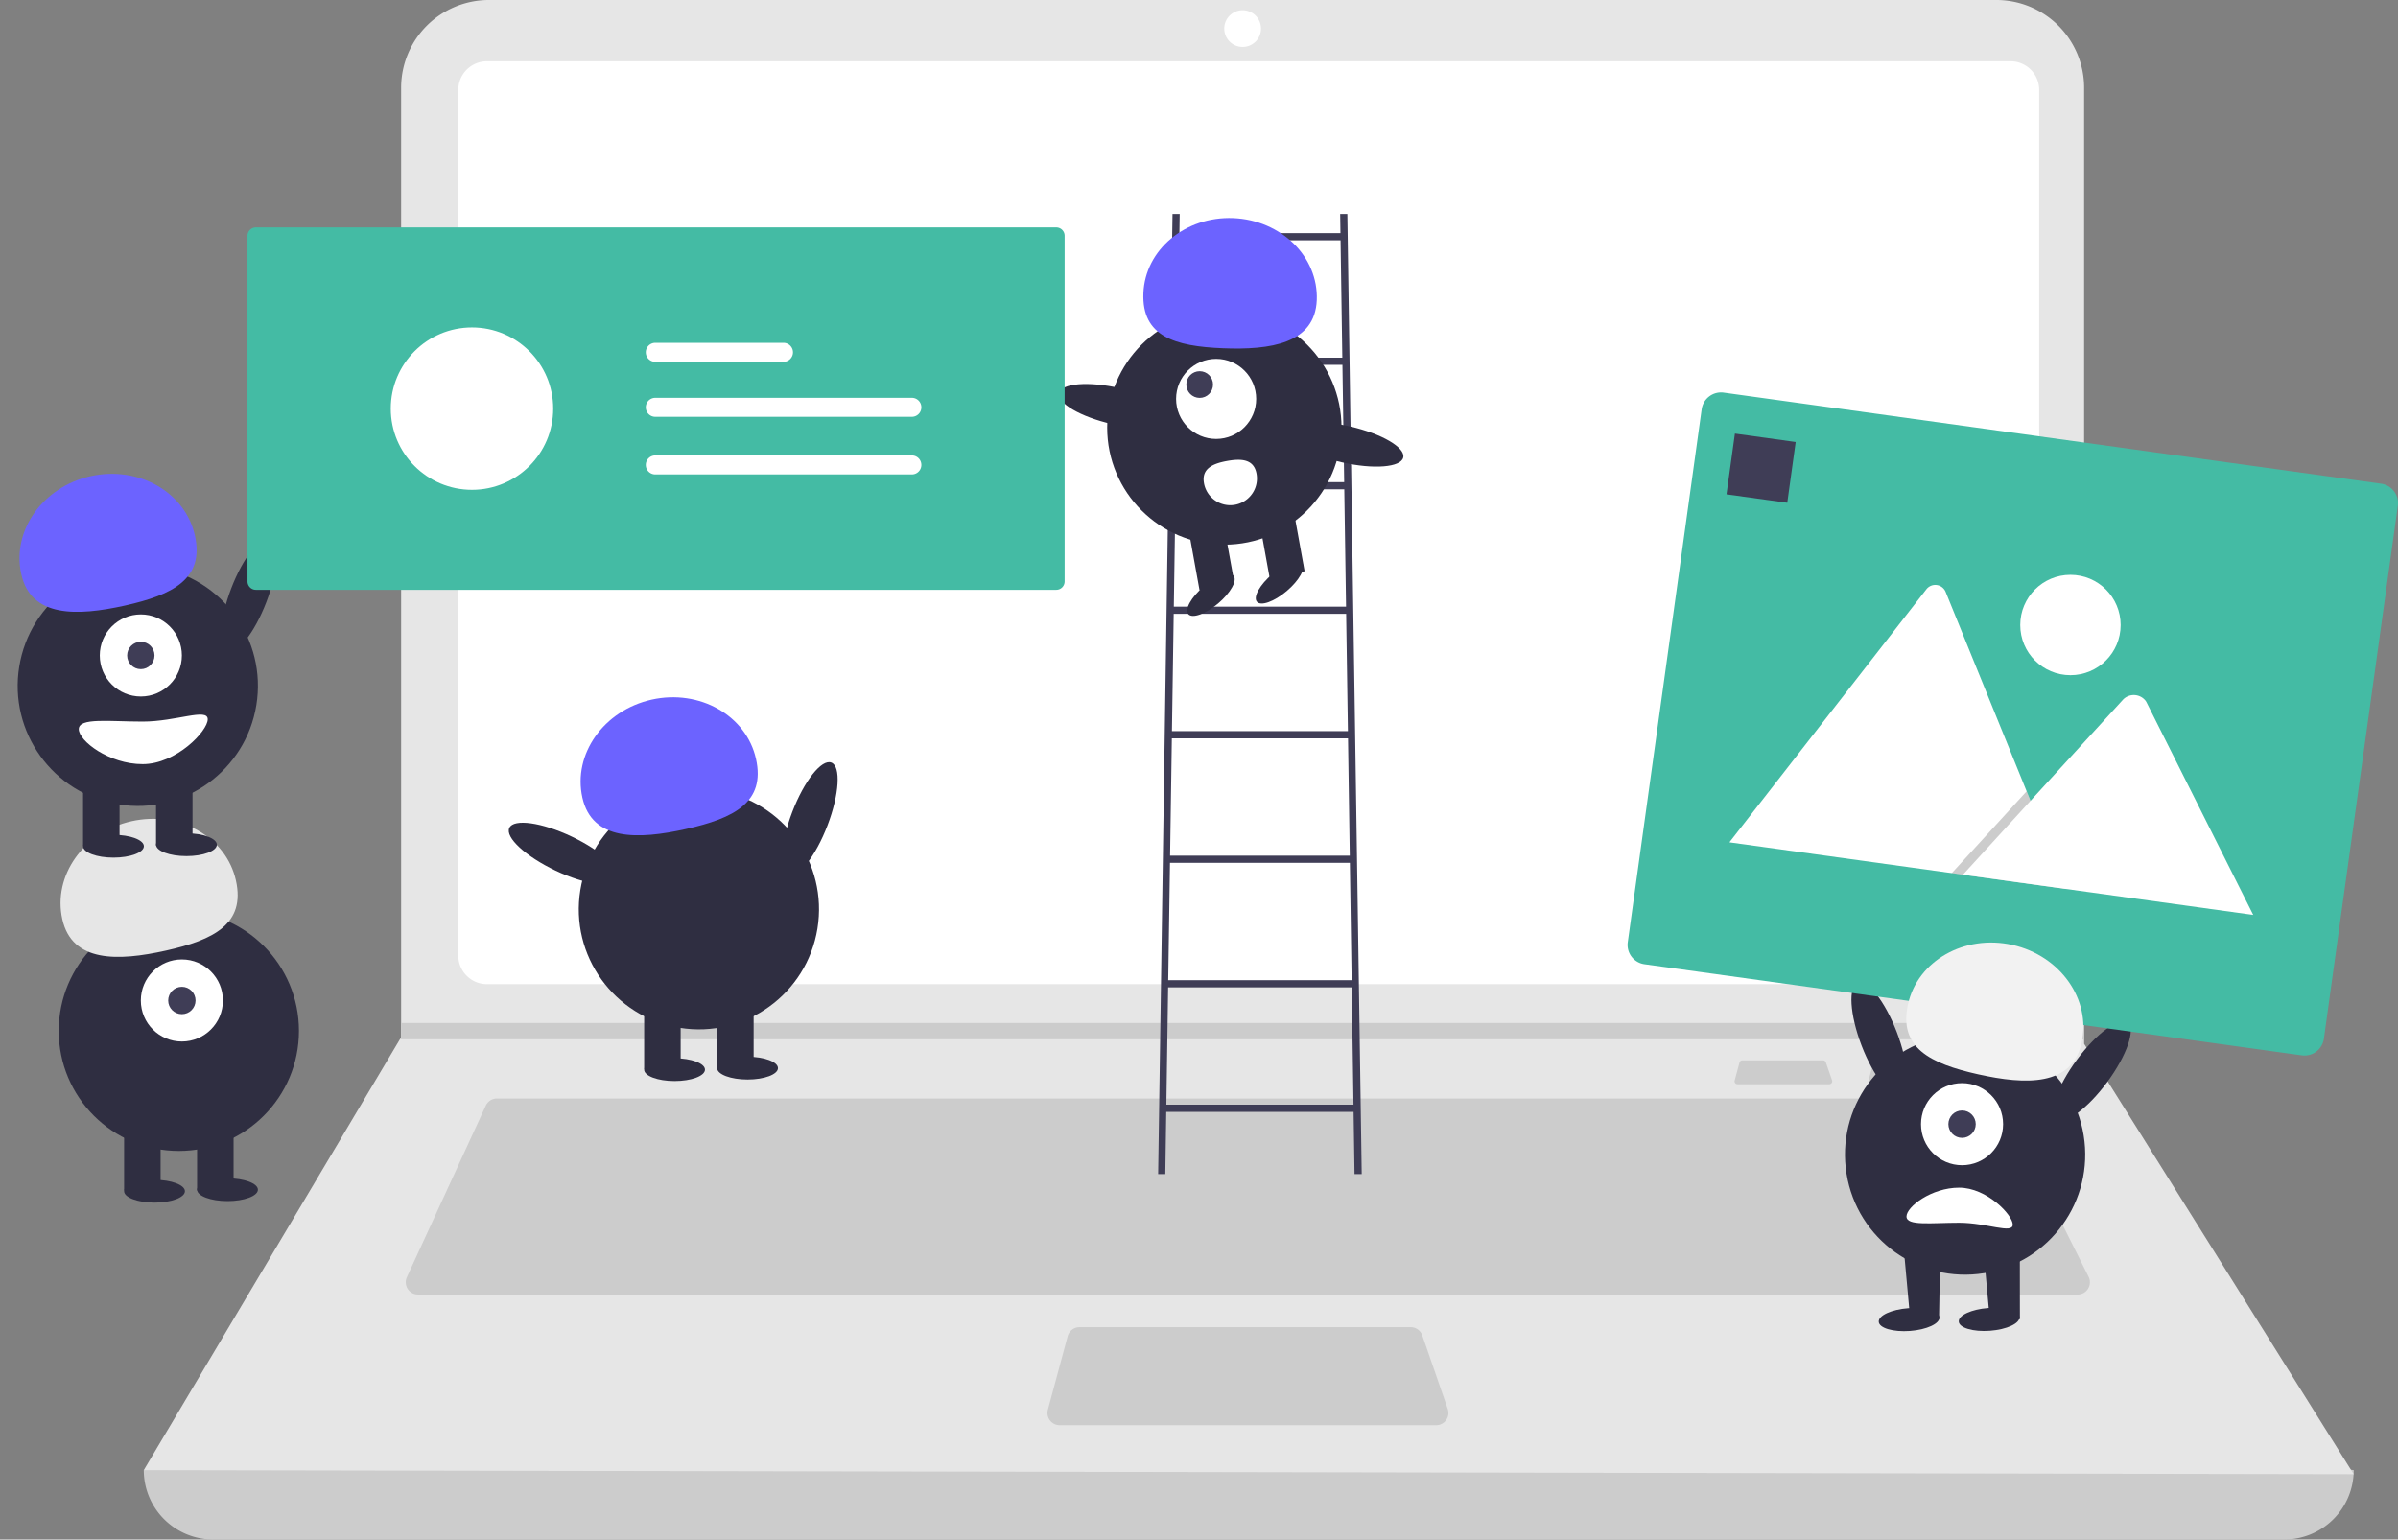 <svg xmlns="http://www.w3.org/2000/svg" width="1248.663" height="801.897" viewBox="0 0 1248.663 801.897">
  <rect x="0" y="0" width="1248.663" height="801.897" fill="#808080" stroke="none"/>
  <g id="sup7" transform="translate(-996.543 -4324.646)">
    <path id="Path_578" data-name="Path 578" d="M1345.586,747.976H267.167a36.159,36.159,0,0,1-36.159-36.159h0q586.389-68.149,1150.736,0h0A36.159,36.159,0,0,1,1345.586,747.976Z" transform="translate(840.404 4378.568)" fill="#ccc"/>
    <path id="Path_579" data-name="Path 579" d="M1381.74,941.759,231.008,939.632l133.366-224.4.639-1.063V219.6a45.708,45.708,0,0,1,45.717-45.71H1195.65a45.708,45.708,0,0,1,45.71,45.717v497.96Z" transform="translate(840.404 4150.754)" fill="#e6e6e6"/>
    <path id="Path_580" data-name="Path 580" d="M358.684,195.864a14.906,14.906,0,0,0-14.89,14.89V661.689a14.907,14.907,0,0,0,14.89,14.89h793.393a14.907,14.907,0,0,0,14.889-14.89V210.754a14.906,14.906,0,0,0-14.89-14.89Z" transform="translate(891.399 4160.686)" fill="#fff"/>
    <path id="Path_581" data-name="Path 581" d="M372.418,567.913a6.4,6.4,0,0,0-5.8,3.714l-41.088,89.336a6.388,6.388,0,0,0,5.8,9.048h864.183a6.388,6.388,0,0,0,5.706-9.235L1156.55,571.44a6.348,6.348,0,0,0-5.706-3.527Z" transform="translate(882.883 4328.91)" fill="#ccc"/>
    <circle id="Ellipse_44" data-name="Ellipse 44" cx="9.571" cy="9.571" r="9.571" transform="translate(1634.018 4329.964)" fill="#fff"/>
    <path id="Path_582" data-name="Path 582" d="M571.73,649.94a6.388,6.388,0,0,0-6.162,4.722L555.26,692.948a6.388,6.388,0,0,0,6.161,8.042H757.459a6.388,6.388,0,0,0,6.029-8.468l-13.252-38.286a6.388,6.388,0,0,0-6.03-4.294Z" transform="translate(986.916 4365.997)" fill="#ccc"/>
    <path id="Path_583" data-name="Path 583" d="M1039.154,366.923v8.509H162.169l.659-1.065v-7.446Z" transform="translate(1042.608 4490.548)" fill="#ccc"/>
    <path id="Path_584" data-name="Path 584" d="M853.492,554.238a1.554,1.554,0,0,0-1.5,1.15l-2.51,9.323a1.554,1.554,0,0,0,1.5,1.958H898.72a1.554,1.554,0,0,0,1.468-2.063l-3.227-9.323a1.554,1.554,0,0,0-1.469-1.046Z" transform="translate(1120.023 4322.725)" fill="#ccc"/>
    <path id="Path_585" data-name="Path 585" d="M805.492,554.238a1.554,1.554,0,0,0-1.5,1.15l-2.51,9.323a1.554,1.554,0,0,0,1.5,1.958H850.72a1.554,1.554,0,0,0,1.468-2.063l-3.227-9.323a1.554,1.554,0,0,0-1.469-1.046Z" transform="translate(1098.32 4322.725)" fill="#ccc"/>
    <path id="Path_586" data-name="Path 586" d="M697,750.748h3.741l-7.482-500.1h-3.741l.148,9.977H605.812l.149-9.977h-3.741l-7.482,500.1h3.734l.485-32.425H696.51ZM691.61,390.323H603.873l.915-61.114H690.7Zm.055,3.741.915,61.114H602.9l.915-61.114Zm.97,64.852.915,61.114H601.924l.915-61.114Zm.97,64.852.915,61.114h-93.56l.915-61.114Zm.97,64.852.915,61.114h-95.5l.915-61.114Zm-4.851-324.257.915,61.114h-85.8l.915-61.114ZM599.02,714.58l.915-61.114h95.613l.915,61.114Z" transform="translate(1004.863 4185.456)" fill="#3f3d56"/>
    <circle id="Ellipse_45" data-name="Ellipse 45" cx="61.009" cy="61.009" r="61.009" transform="translate(1573.062 4486.338)" fill="#2f2e41"/>
    <rect id="Rectangle_1623" data-name="Rectangle 1623" width="18.535" height="33.207" transform="translate(1651.72 4592.812) rotate(-10.261)" fill="#2f2e41"/>
    <rect id="Rectangle_1624" data-name="Rectangle 1624" width="18.535" height="33.207" transform="translate(1615.245 4599.417) rotate(-10.261)" fill="#2f2e41"/>
    <ellipse id="Ellipse_46" data-name="Ellipse 46" cx="15.444" cy="5.792" rx="15.444" ry="5.792" transform="matrix(0.763, -0.646, 0.646, 0.763, 1611.569, 4640.104)" fill="#2f2e41"/>
    <ellipse id="Ellipse_47" data-name="Ellipse 47" cx="15.446" cy="5.792" rx="15.446" ry="5.792" transform="matrix(0.763, -0.646, 0.646, 0.763, 1647.285, 4633.641)" fill="#2f2e41"/>
    <circle id="Ellipse_48" data-name="Ellipse 48" cx="20.851" cy="20.851" r="20.851" transform="translate(1608.949 4511.569)" fill="#fff"/>
    <circle id="Ellipse_49" data-name="Ellipse 49" cx="6.95" cy="6.95" r="6.95" transform="translate(1614.28 4517.997)" fill="#3f3d56"/>
    <path id="Path_587" data-name="Path 587" d="M679.737,294.863c.917-22.586-18.548-41.717-43.479-42.73s-45.884,16.477-46.8,39.063,16.413,27.717,41.342,28.731S678.811,317.449,679.737,294.863Z" transform="translate(1002.461 4186.108)" fill="#6c63ff"/>
    <ellipse id="Ellipse_50" data-name="Ellipse 50" cx="9.576" cy="30.504" rx="9.576" ry="30.504" transform="translate(1545.863 4538.746) rotate(-77.117)" fill="#2f2e41"/>
    <ellipse id="Ellipse_51" data-name="Ellipse 51" cx="9.576" cy="30.504" rx="9.576" ry="30.504" transform="translate(1665.619 4558.664) rotate(-77.117)" fill="#2f2e41"/>
    <path id="Path_588" data-name="Path 588" d="M638.592,346.064a13.9,13.9,0,1,1-27.352,4.979v-.028c-1.367-7.555,4.473-10.227,12.028-11.594S637.221,338.509,638.592,346.064Z" transform="translate(1012.237 4225.323)" fill="#fff"/>
    <ellipse id="Ellipse_52" data-name="Ellipse 52" cx="31.27" cy="9.816" rx="31.27" ry="9.816" transform="translate(1397.933 4776.752) rotate(-69.082)" fill="#2f2e41"/>
    <circle id="Ellipse_53" data-name="Ellipse 53" cx="62.54" cy="62.54" r="62.54" transform="translate(1288.713 4849.982) rotate(-80.783)" fill="#2f2e41"/>
    <rect id="Rectangle_1625" data-name="Rectangle 1625" width="18.999" height="34.041" transform="translate(1331.964 4847.353)" fill="#2f2e41"/>
    <rect id="Rectangle_1626" data-name="Rectangle 1626" width="18.999" height="34.041" transform="translate(1369.964 4847.353)" fill="#2f2e41"/>
    <ellipse id="Ellipse_54" data-name="Ellipse 54" cx="15.833" cy="5.937" rx="15.833" ry="5.937" transform="translate(1331.963 4875.856)" fill="#2f2e41"/>
    <ellipse id="Ellipse_55" data-name="Ellipse 55" cx="15.833" cy="5.937" rx="15.833" ry="5.937" transform="translate(1369.964 4875.063)" fill="#2f2e41"/>
    <path id="Path_589" data-name="Path 589" d="M388.57,476.273c-5.05-22.616,11.092-45.468,36.056-51.041s49.292,8.242,54.342,30.856-11.494,30.956-36.456,36.531S393.62,498.889,388.57,476.273Z" transform="translate(911.228 4263.837)" fill="#6c63ff"/>
    <ellipse id="Ellipse_56" data-name="Ellipse 56" cx="9.816" cy="31.27" rx="9.816" ry="31.27" transform="translate(1257.564 4764.723) rotate(-64.626)" fill="#2f2e41"/>
    <circle id="Ellipse_57" data-name="Ellipse 57" cx="62.54" cy="62.54" r="62.54" transform="translate(1027.128 4799.057)" fill="#2f2e41"/>
    <rect id="Rectangle_1627" data-name="Rectangle 1627" width="18.999" height="34.041" transform="translate(1061.169 4910.681)" fill="#2f2e41"/>
    <rect id="Rectangle_1628" data-name="Rectangle 1628" width="18.999" height="34.041" transform="translate(1099.169 4910.681)" fill="#2f2e41"/>
    <ellipse id="Ellipse_58" data-name="Ellipse 58" cx="15.833" cy="5.937" rx="15.833" ry="5.937" transform="translate(1061.169 4939.178)" fill="#2f2e41"/>
    <ellipse id="Ellipse_59" data-name="Ellipse 59" cx="15.833" cy="5.937" rx="15.833" ry="5.937" transform="translate(1099.169 4938.385)" fill="#2f2e41"/>
    <circle id="Ellipse_60" data-name="Ellipse 60" cx="21.374" cy="21.374" r="21.374" transform="translate(1069.877 4824.39)" fill="#fff"/>
    <circle id="Ellipse_61" data-name="Ellipse 61" cx="7.125" cy="7.125" r="7.125" transform="translate(1084.126 4838.64)" fill="#3f3d56"/>
    <path id="Path_590" data-name="Path 590" d="M202.089,519.88c-5.05-22.616,11.092-45.468,36.056-51.041s49.292,8.242,54.342,30.856-11.494,30.956-36.456,36.531S207.144,542.5,202.089,519.88Z" transform="translate(826.908 4283.555)" fill="#e6e6e6"/>
    <ellipse id="Ellipse_62" data-name="Ellipse 62" cx="31.27" cy="9.816" rx="31.27" ry="9.816" transform="translate(1105.763 4660.372) rotate(-69.082)" fill="#2f2e41"/>
    <circle id="Ellipse_63" data-name="Ellipse 63" cx="62.54" cy="62.54" r="62.54" transform="translate(996.543 4733.606) rotate(-80.783)" fill="#2f2e41"/>
    <rect id="Rectangle_1629" data-name="Rectangle 1629" width="18.999" height="34.041" transform="translate(1039.794 4730.973)" fill="#2f2e41"/>
    <rect id="Rectangle_1630" data-name="Rectangle 1630" width="18.999" height="34.041" transform="translate(1077.794 4730.973)" fill="#2f2e41"/>
    <ellipse id="Ellipse_64" data-name="Ellipse 64" cx="15.833" cy="5.937" rx="15.833" ry="5.937" transform="translate(1039.794 4759.476)" fill="#2f2e41"/>
    <ellipse id="Ellipse_65" data-name="Ellipse 65" cx="15.833" cy="5.937" rx="15.833" ry="5.937" transform="translate(1077.794 4758.684)" fill="#2f2e41"/>
    <circle id="Ellipse_66" data-name="Ellipse 66" cx="21.374" cy="21.374" r="21.374" transform="translate(1048.502 4644.686)" fill="#fff"/>
    <circle id="Ellipse_67" data-name="Ellipse 67" cx="7.125" cy="7.125" r="7.125" transform="translate(1062.752 4658.936)" fill="#3f3d56"/>
    <path id="Path_591" data-name="Path 591" d="M187.373,396.13c-5.05-22.616,11.092-45.468,36.056-51.041s49.292,8.242,54.342,30.856-11.494,30.956-36.456,36.531S192.423,418.746,187.373,396.13Z" transform="translate(820.255 4227.601)" fill="#6c63ff"/>
    <path id="Path_592" data-name="Path 592" d="M207.707,437.8c0,6.122,15.76,18.208,33.249,18.208s33.886-17.233,33.886-23.353-16.4,1.188-33.886,1.188S207.707,431.683,207.707,437.8Z" transform="translate(829.867 4266.65)" fill="#fff"/>
    <path id="Path_593" data-name="Path 593" d="M272.56,255.461a4.361,4.361,0,0,0-4.356,4.356V439.88a4.361,4.361,0,0,0,4.356,4.356H689.329a4.361,4.361,0,0,0,4.356-4.356V259.817a4.361,4.361,0,0,0-4.356-4.356Z" transform="translate(857.221 4187.632)" fill="#44bba4"/>
    <circle id="Ellipse_68" data-name="Ellipse 68" cx="42.288" cy="42.288" r="42.288" transform="translate(1200.026 4495.199)" fill="#fff"/>
    <path id="Path_594" data-name="Path 594" d="M415.962,316.587a4.944,4.944,0,0,0,0,9.889H549.482a4.945,4.945,0,1,0,.162-9.889Z" transform="translate(921.796 4215.272)" fill="#fff"/>
    <path id="Path_595" data-name="Path 595" d="M415.962,296.86a4.944,4.944,0,0,0,0,9.889h66.67a4.945,4.945,0,1,0,.162-9.889Z" transform="translate(921.796 4206.352)" fill="#fff"/>
    <path id="Path_596" data-name="Path 596" d="M415.962,337.253a4.944,4.944,0,1,0,0,9.889H549.482a4.945,4.945,0,1,0,.162-9.889Z" transform="translate(921.796 4224.617)" fill="#fff"/>
    <ellipse id="Ellipse_69" data-name="Ellipse 69" cx="9.816" cy="31.27" rx="9.816" ry="31.27" transform="translate(1954.711 4840.022) rotate(-20.918)" fill="#2f2e41"/>
    <circle id="Ellipse_70" data-name="Ellipse 70" cx="62.54" cy="62.54" r="62.54" transform="translate(1948.037 4874.317) rotate(-9.217)" fill="#2f2e41"/>
    <path id="Path_597" data-name="Path 597" d="M748.947,447.932h-18.99l3.717,40.765,15.315-4.161Z" transform="translate(1299.336 4527.178)" fill="#2f2e41"/>
    <path id="Path_598" data-name="Path 598" d="M720.429,448.005h-19l3.717,40.765,14.623-4.266Z" transform="translate(1286.437 4527.211)" fill="#2f2e41"/>
    <ellipse id="Ellipse_71" data-name="Ellipse 71" cx="15.833" cy="5.937" rx="15.833" ry="5.937" transform="translate(1974.389 5007.21) rotate(-4.182)" fill="#2f2e41"/>
    <circle id="Ellipse_72" data-name="Ellipse 72" cx="21.374" cy="21.374" r="21.374" transform="translate(1996.828 4888.819)" fill="#fff"/>
    <circle id="Ellipse_73" data-name="Ellipse 73" cx="7.125" cy="7.125" r="7.125" transform="translate(2011.078 4903.068)" fill="#3f3d56"/>
    <ellipse id="Ellipse_74" data-name="Ellipse 74" cx="31.27" cy="9.816" rx="31.27" ry="9.816" transform="translate(2059.388 4901.812) rotate(-53.55)" fill="#2f2e41"/>
    <path id="Path_599" data-name="Path 599" d="M863.077,614.9c0-5.044,12.989-15.006,27.4-15.006s27.928,14.2,27.928,19.248-13.514-.979-27.928-.979S863.077,619.949,863.077,614.9Z" transform="translate(1126.195 4343.369)" fill="#fff"/>
    <path id="Path_600" data-name="Path 600" d="M1114.185,659.947,771.84,612.489a10.186,10.186,0,0,1-8.673-11.465l38.485-277.6a10.186,10.186,0,0,1,11.465-8.673L1155.461,362.2a10.186,10.186,0,0,1,8.673,11.465l-38.488,277.6a10.186,10.186,0,0,1-11.458,8.672Z" transform="translate(1080.977 4214.399)" fill="#44bba4"/>
    <path id="Path_601" data-name="Path 601" d="M975.022,542.089,800.249,517.861a3.578,3.578,0,0,1-.646-.142L902.111,386a5.844,5.844,0,0,1,10.075,1.4l42.155,103.774,2.02,4.967Z" transform="translate(1097.495 4245.616)" fill="#fff"/>
    <path id="Path_602" data-name="Path 602" d="M778.3,334.731,718.63,326.46l35.191-38.488,2.534-2.773,1.265-1.381,2.02,4.967Z" transform="translate(1294.214 4452.975)" opacity="0.2"/>
    <path id="Path_603" data-name="Path 603" d="M1034.483,537.722,883.318,516.774l35.187-38.5,2.533-2.773L966.9,425.346a7.8,7.8,0,0,1,11.567.9,7.039,7.039,0,0,1,.454.761Z" transform="translate(1135.347 4263.474)" fill="#fff"/>
    <circle id="Ellipse_75" data-name="Ellipse 75" cx="26.139" cy="26.139" r="26.139" transform="translate(2048.503 4624.054)" fill="#fff"/>
    <rect id="Rectangle_1631" data-name="Rectangle 1631" width="31.947" height="31.947" transform="translate(1899.934 4550.48) rotate(7.893)" fill="#3f3d56"/>
    <path id="Path_604" data-name="Path 604" d="M954.3,564.25c5.05-22.616-11.092-45.468-36.056-51.041s-49.292,8.242-54.342,30.856,11.494,30.956,36.456,36.531S949.246,586.865,954.3,564.25Z" transform="translate(1126.156 4303.614)" fill="#f2f2f2"/>
    <ellipse id="Ellipse_76" data-name="Ellipse 76" cx="15.833" cy="5.937" rx="15.833" ry="5.937" transform="translate(2016.055 5007.108) rotate(-4.182)" fill="#2f2e41"/>
  </g>
</svg>

